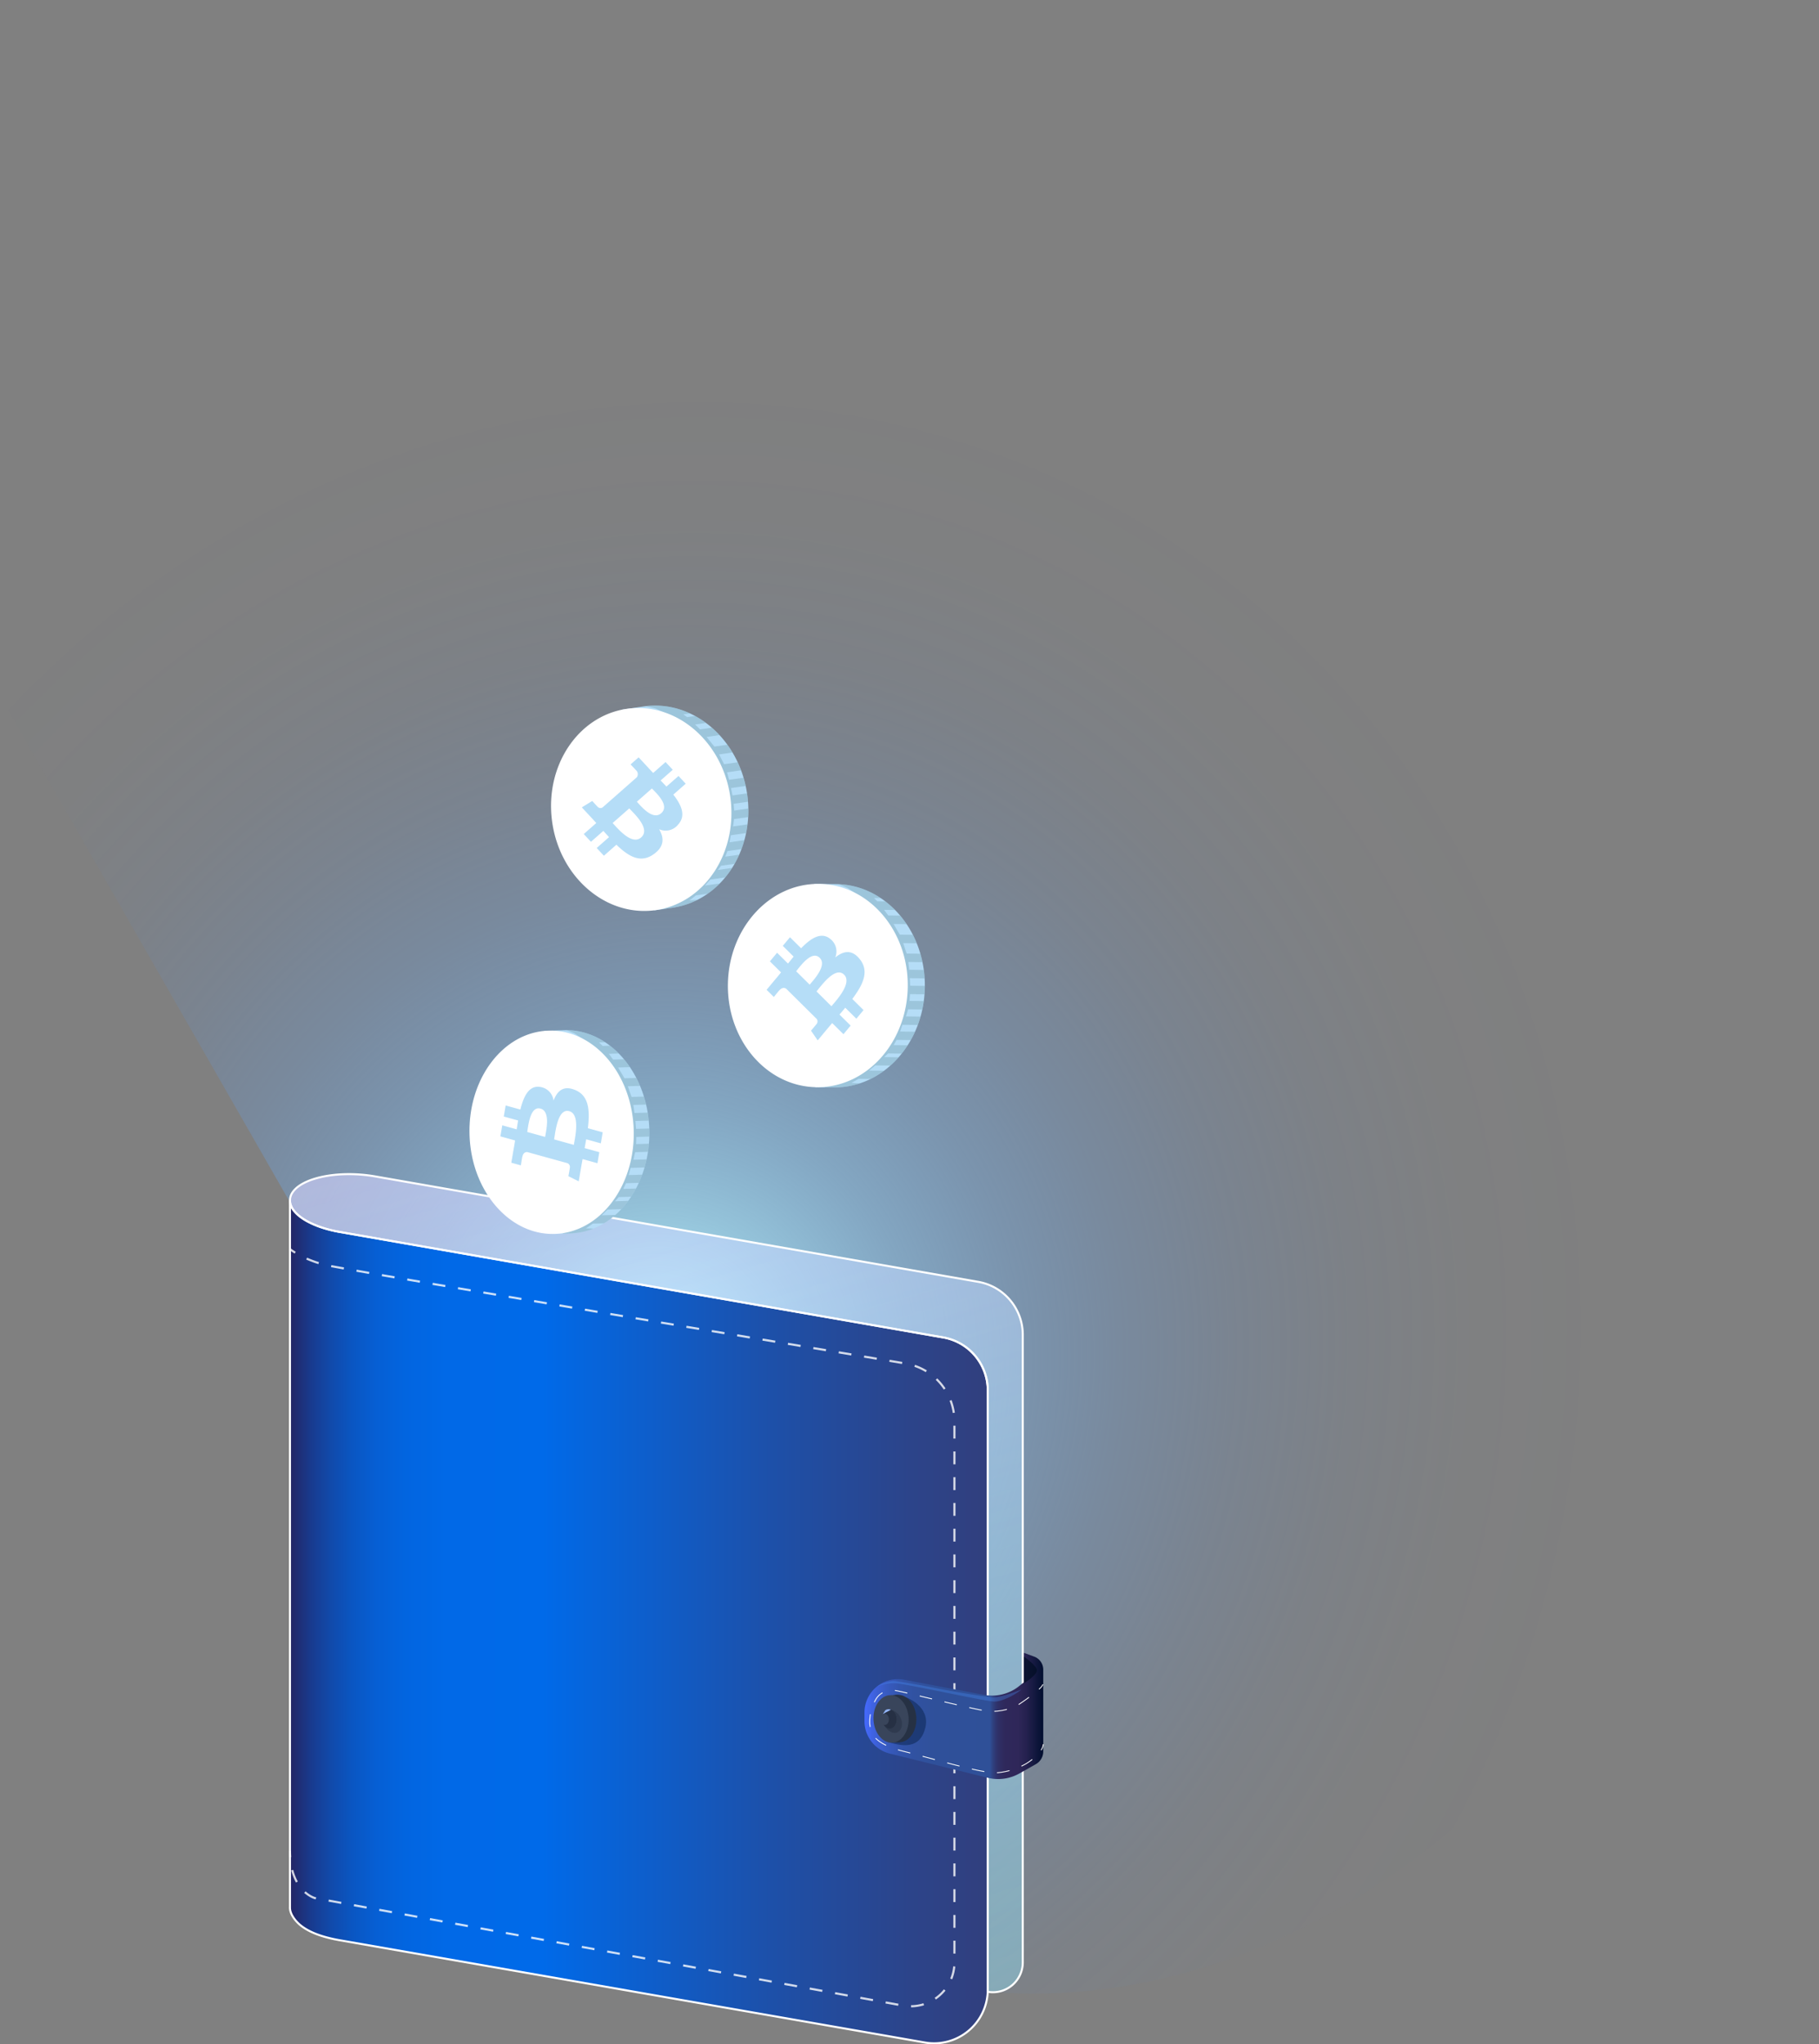 <svg id="b2230e08-ba1a-4de6-a894-4f587f8aa4c9" data-name="Слой 1" xmlns="http://www.w3.org/2000/svg" xmlns:xlink="http://www.w3.org/1999/xlink" viewBox="0 0 426.724 479.377">
  <rect x="0" y="0" width="426.724" height="479.377" fill="#808080" stroke="none"/>
  <defs>
    <radialGradient id="bad51c09-4fbf-4d72-8a0e-b43e107663ab" data-name="Безымянный градиент 48" cx="597.663" cy="283.791" r="236.298" gradientTransform="matrix(0.406, -0.914, 0.85, 0.378, 113.481, 722.518)" gradientUnits="userSpaceOnUse">
      <stop offset="0.025" stop-color="#c2ffff"/>
      <stop offset="0.062" stop-color="#b8f6ff" stop-opacity="0.92"/>
      <stop offset="0.167" stop-color="#9ddfff" stop-opacity="0.707"/>
      <stop offset="0.277" stop-color="#86caff" stop-opacity="0.518"/>
      <stop offset="0.388" stop-color="#72b8ff" stop-opacity="0.359"/>
      <stop offset="0.501" stop-color="#62aaff" stop-opacity="0.229"/>
      <stop offset="0.617" stop-color="#559fff" stop-opacity="0.128"/>
      <stop offset="0.736" stop-color="#4c97ff" stop-opacity="0.056"/>
      <stop offset="0.86" stop-color="#4793ff" stop-opacity="0.014"/>
      <stop offset="1" stop-color="#4591ff" stop-opacity="0"/>
    </radialGradient>
    <linearGradient id="a0c0eb9e-07b1-4f7b-a4dc-a527e91b43d7" data-name="Безымянный градиент 99" x1="512.713" y1="340.372" x2="676.415" y2="340.372" gradientUnits="userSpaceOnUse">
      <stop offset="0" stop-color="#242463"/>
      <stop offset="0.007" stop-color="#212a6e"/>
      <stop offset="0.031" stop-color="#183b8f"/>
      <stop offset="0.059" stop-color="#114aab"/>
      <stop offset="0.089" stop-color="#0a56c2"/>
      <stop offset="0.124" stop-color="#065fd4"/>
      <stop offset="0.166" stop-color="#0265e0"/>
      <stop offset="0.224" stop-color="#0169e7"/>
      <stop offset="0.362" stop-color="#006ae9"/>
      <stop offset="0.427" stop-color="#0665dc"/>
      <stop offset="0.69" stop-color="#1d50a9"/>
      <stop offset="0.889" stop-color="#2c448a"/>
      <stop offset="1" stop-color="#313f7e"/>
    </linearGradient>
    <linearGradient id="a2c9e862-4cc6-4c9b-8cae-b43dc5816ec5" data-name="Безымянный градиент 112" x1="649.942" y1="435.441" x2="587.234" y2="216.754" gradientUnits="userSpaceOnUse">
      <stop offset="0" stop-color="#94e8ff" stop-opacity="0.4"/>
      <stop offset="0.386" stop-color="#aae1ff" stop-opacity="0.469"/>
      <stop offset="1" stop-color="#d5d4ff" stop-opacity="0.6"/>
    </linearGradient>
    <clipPath id="e8736f73-82b2-42d9-9a58-4603143de3b2" transform="translate(-444.691 39.939)">
      <path d="M572.395,201.802l-.665.926c-5.524,2.16-9.917,7.326-11.973,13.927l-1.168,1.256.188,3.128a29.409,29.409,0,0,0-.277,4.996c.31,10.415,5.973,19.103,13.593,22.121l2.514,1.252,4.399-.131.064-.021c10.345-.704,18.33-11.456,17.946-24.368-.392-13.162-9.331-23.575-19.967-23.259Z" style="fill: none"/>
    </clipPath>
    <clipPath id="ea4cf194-5576-4f27-8325-5275a9d25986" transform="translate(-444.691 39.939)">
      <path d="M635.768,167.341l-.77.896a22.235,22.235,0,0,0-13.735,13.387l-1.336,1.203.063,3.133a26.924,26.924,0,0,0-.531,4.979c-.136,10.419,5.664,19.348,13.863,22.699l2.693,1.362,4.819.063.071-.018c11.35-.247,20.577-10.637,20.746-23.554.172-13.167-9.133-23.964-20.784-24.116Z" style="fill: none"/>
    </clipPath>
    <clipPath id="a2d6bd7f-3bb4-465b-9d7e-0c99fac8d881" transform="translate(-444.691 39.939)">
      <path d="M590.693,126.457l-.623,1.003a22.235,22.235,0,0,0-11.515,15.338l-1.135,1.394.544,3.086a26.923,26.923,0,0,0,.241,5.002c1.466,10.316,8.569,18.248,17.185,20.3l2.871.932,4.772-.678.068-.029c11.177-1.988,18.699-13.672,16.882-26.461-1.853-13.037-12.706-22.276-24.243-20.637Z" style="fill: none"/>
    </clipPath>
    <linearGradient id="b8751f5f-4492-4968-8686-c7fa65c590db" data-name="Безымянный градиент 158" x1="647.494" y1="362.434" x2="689.428" y2="362.434" gradientUnits="userSpaceOnUse">
      <stop offset="0" stop-color="#456aff"/>
      <stop offset="0.024" stop-color="#4266ef"/>
      <stop offset="0.074" stop-color="#3c5fd4"/>
      <stop offset="0.132" stop-color="#375abe"/>
      <stop offset="0.198" stop-color="#3355ad"/>
      <stop offset="0.28" stop-color="#3152a1"/>
      <stop offset="0.394" stop-color="#2f509a"/>
      <stop offset="0.701" stop-color="#2f5098"/>
      <stop offset="0.702" stop-color="#2f4f97"/>
      <stop offset="0.718" stop-color="#2f4180"/>
      <stop offset="0.736" stop-color="#2f356f"/>
      <stop offset="0.759" stop-color="#2f2d62"/>
      <stop offset="0.789" stop-color="#2f285b"/>
      <stop offset="0.86" stop-color="#2f2759"/>
      <stop offset="0.904" stop-color="#25214f"/>
      <stop offset="0.98" stop-color="#091336"/>
      <stop offset="1" stop-color="#000e2e"/>
    </linearGradient>
  </defs>
  <title>wallet2</title>
  <g>
    <path d="M518.789,252.58l-74.098-129.315s182.252-290.745,360-96.108C954.268,190.947,826.307,439.2,676.415,427.115,562.571,387.182,518.789,252.58,518.789,252.58Z" transform="translate(-444.691 39.939)" style="fill-rule: evenodd;fill: url(#bad51c09-4fbf-4d72-8a0e-b43e107663ab)"/>
    <path d="M676.415,286.089V426.598a12.598,12.598,0,0,1-14.767,12.41L524.459,415.04c-4.228-.738-7.304-1.909-9.332-3.571-.852-.7-2.414-2.371-2.414-4.066V241.545c0,3.085,4.666,6.17,11.746,7.408l141.526,24.726A12.598,12.598,0,0,1,676.415,286.089Z" transform="translate(-444.691 39.939)" style="stroke: #fff;stroke-miterlimit: 10;stroke-width: 0.476px;fill: url(#a0c0eb9e-07b1-4f7b-a4dc-a527e91b43d7)"/>
    <line x1="68.022" y1="281.484" x2="68.022" y2="281.403" style="fill: #529df7;stroke: #fff;stroke-miterlimit: 10;stroke-width: 0.476px"/>
    <line x1="68.022" y1="447.438" x2="68.022" y2="447.343" style="fill: #529df7;stroke: #fff;stroke-miterlimit: 10;stroke-width: 0.476px"/>
    <path d="M528.25,423.038" transform="translate(-444.691 39.939)" style="fill: #529df7;stroke: #fff;stroke-miterlimit: 10;stroke-width: 0.476px"/>
    <path d="M528.25,257.852" transform="translate(-444.691 39.939)" style="fill: #529df7;stroke: #fff;stroke-miterlimit: 10;stroke-width: 0.476px"/>
    <path d="M684.628,273.066V420.211a7.008,7.008,0,0,1-8.213,6.904h0V286.103a12.614,12.614,0,0,0-10.443-12.426L524.459,248.953c-7.08-1.238-11.746-4.323-11.746-7.408a3.333,3.333,0,0,1,.543-1.785c1.714-2.723,7.118-4.375,13.307-4.375a35.863,35.863,0,0,1,6.109.528l141.513,24.728A12.614,12.614,0,0,1,684.628,273.066Z" transform="translate(-444.691 39.939)" style="stroke: #fff;stroke-miterlimit: 10;stroke-width: 0.476px;fill: url(#a2c9e862-4cc6-4c9b-8cae-b43dc5816ec5)"/>
    <g style="opacity: 0.8">
      <g>
        <path d="M512.713,252.957a12.422,12.422,0,0,0,1.237.843" transform="translate(-444.691 39.939)" style="fill: none;stroke: #fff;stroke-miterlimit: 10;stroke-width: 0.5px"/>
        <path d="M516.627,255.192a26.597,26.597,0,0,0,4.274,1.457c4.356,1.089,102.223,17.463,136.198,23.137a13.761,13.761,0,0,1,11.494,13.579V420.229a10.283,10.283,0,0,1-12.131,10.115L518.527,405.132s-4.537-1.235-5.595-8.067" transform="translate(-444.691 39.939)" style="fill: none;stroke: #fff;stroke-miterlimit: 10;stroke-width: 0.5px;stroke-dasharray: 3.019,3.019"/>
        <path d="M512.764,395.558q-.05-.716-.051-1.502" transform="translate(-444.691 39.939)" style="fill: none;stroke: #fff;stroke-miterlimit: 10;stroke-width: 0.5px"/>
      </g>
    </g>
    <g>
      <path d="M572.395,201.802l-.665.926c-5.524,2.16-9.917,7.326-11.973,13.927l-1.168,1.256.188,3.128a29.409,29.409,0,0,0-.277,4.996c.31,10.415,5.973,19.103,13.593,22.121l2.514,1.252,4.399-.131.064-.021c10.345-.704,18.33-11.456,17.946-24.368-.392-13.162-9.331-23.575-19.967-23.259Z" transform="translate(-444.691 39.939)" style="fill: #b5ddf7"/>
      <g style="clip-path: url(#e8736f73-82b2-42d9-9a58-4603143de3b2)">
        <polyline points="137.837 291.029 130.341 291.252 134.527 288.918 141.996 289.09 134.527 288.918 138.774 285.995 146.232 285.773 138.774 285.995 142.127 282.694 148.692 282.499 142.127 282.694 144.7 279.776 150.381 279.607 144.7 279.776 146.248 276.529 151.767 276.365 146.248 276.529 147.205 272.938 152.8 272.771 147.398 272.932 148.256 269.254 153.419 269.1 148.256 269.254 148.343 265.689 153.562 265.534 148.343 265.689 148.039 261.955 153.311 261.798 148.039 261.955 147.491 258.184 152.62 258.031 147.491 258.184 145.975 253.809 151.186 253.654 145.975 253.809 143.378 249.422 148.901 249.258 143.378 249.422 140.994 246.217 146.489 246.053 140.994 246.217 138.303 243.561 143.725 243.4 138.303 243.561 135.178 241.459 140.6 241.298 135.178 241.459 131.964 240.157 137.629 239.988 131.964 240.157 127.937 239.18 132.173 239.054 127.937 239.18" style="fill: none;stroke: #85afc1;stroke-miterlimit: 10;stroke-width: 1.888px;opacity: 0.5"/>
      </g>
      <path d="M593.355,224.999c.392,13.162-7.913,24.088-18.549,24.404s-19.575-10.096-19.967-23.259,7.913-24.088,18.549-24.404S592.964,211.836,593.355,224.999Zm-21.96-10.064c-2.537-.393-3.822,2.026-4.631,5.303l-3.45-.953-.441,2.589,3.359.929c-.117.68-.224,1.378-.331,2.075L562.521,223.942l-.442,2.589,3.448.953c-.087.563-.172,1.117-.264,1.654l-.011-.003-.611,3.572,2.242.619s.297-1.922.32-1.882c.18-1.049.731-1.253,1.175-1.235l3.929,1.085a2.702,2.702,0,0,1,.061-.27l-.046.274,5.505,1.521a.982.982,0,0,1,.529,1.166c.029-.028-.321,1.882-.321,1.882l2.419,1.207.576-3.371c.108-.626.222-1.241.328-1.845l3.489.962.441-2.588-3.45-.953c.132-.708.254-1.394.369-2.065l3.435.95.441-2.589-3.481-.962c.541-4.411.172-7.704-3.078-8.998-2.616-1.043-4.073.176-4.975,2.515A3.675,3.675,0,0,0,571.395,214.935Zm6.841,5.685c2.608.717,1.371,6.143,1.072,7.899l-4.622-1.279C574.987,225.484,575.518,219.867,578.236,220.62Zm-6.727-.597c2.372.655,1.31,5.171,1.061,6.632l-4.191-1.157C568.629,224.036,569.035,219.338,571.509,220.022Z" transform="translate(-444.691 39.939)" style="fill: #fff;fill-rule: evenodd"/>
    </g>
    <g>
      <path d="M635.768,167.341l-.77.896a22.235,22.235,0,0,0-13.735,13.387l-1.336,1.203.063,3.133a26.924,26.924,0,0,0-.531,4.979c-.136,10.419,5.664,19.348,13.863,22.699l2.693,1.362,4.819.063.071-.018c11.35-.247,20.577-10.637,20.746-23.554.172-13.167-9.133-23.964-20.784-24.116Z" transform="translate(-444.691 39.939)" style="fill: #b5ddf7"/>
      <g style="clip-path: url(#ea4cf194-5576-4f27-8325-5275a9d25986)">
        <polyline points="199.914 256.967 191.702 256.859 196.388 254.712 204.553 255.213 196.388 254.712 201.168 251.979 209.339 252.086 201.168 251.979 204.988 248.829 212.179 248.923 204.988 248.829 207.936 246.027 214.159 246.109 207.936 246.027 209.778 242.851 215.823 242.93 209.778 242.851 210.989 239.306 217.118 239.386 211.201 239.308 212.307 235.672 217.963 235.746 212.307 235.672 212.565 232.114 218.282 232.189 212.565 232.114 212.402 228.37 218.178 228.446 212.402 228.37 211.976 224.578 217.594 224.652 211.976 224.578 210.516 220.141 216.225 220.216 210.516 220.141 207.875 215.644 213.925 215.723 207.875 215.644 205.413 212.336 211.432 212.415 205.413 212.336 202.59 209.565 208.53 209.642 202.59 209.565 199.267 207.327 205.207 207.405 199.267 207.327 195.809 205.885 202.016 205.966 195.809 205.885 191.448 204.731 196.088 204.791 191.448 204.731" style="fill: none;stroke: #85afc1;stroke-miterlimit: 10;stroke-width: 1.976px;opacity: 0.5"/>
      </g>
      <path d="M657.642,191.438c-.172,13.167-9.756,23.716-21.408,23.564s-20.957-10.949-20.785-24.116,9.756-23.716,21.408-23.564S657.814,178.271,657.642,191.438ZM639.409,180.184c-2.076-1.636-4.429-.194-6.782,2.237l-2.615-2.588-1.682,2.022,2.545,2.521c-.443.531-.886,1.082-1.327,1.631l-2.561-2.538-1.683,2.021,2.614,2.588c-.358.444-.709.882-1.058,1.3l-.008-.008-2.322,2.788,1.7,1.682s1.221-1.516,1.222-1.47c.682-.818,1.278-.714,1.666-.472l2.979,2.948a2.636,2.636,0,0,1,.189-.203l-.178.214,4.172,4.131a.974.974,0,0,1-.107,1.282c.04-.009-1.223,1.469-1.223,1.469l1.565,2.283,2.191-2.632c.408-.488.816-.963,1.211-1.433l2.645,2.616,1.681-2.02L641.628,197.965c.47-.547.92-1.08,1.357-1.604l2.603,2.579,1.682-2.022-2.638-2.613c2.677-3.551,3.983-6.597,1.716-9.38-1.824-2.241-3.734-1.927-5.704-.358A3.721,3.721,0,0,0,639.409,180.184Zm3.299,8.427c1.978,1.954-1.826,6.031-2.966,7.402l-3.502-3.47C637.381,191.172,640.648,186.569,642.708,188.611Zm-5.725-3.954c1.798,1.78-1.397,5.157-2.347,6.297l-3.176-3.144C632.409,186.669,635.107,182.8,636.983,184.657Z" transform="translate(-444.691 39.939)" style="fill: #fff;fill-rule: evenodd"/>
    </g>
    <g>
      <path d="M590.693,126.457l-.623,1.003a22.235,22.235,0,0,0-11.515,15.338l-1.135,1.394.544,3.086a26.923,26.923,0,0,0,.241,5.002c1.466,10.316,8.569,18.248,17.185,20.3l2.871.932,4.772-.678.067-.029c11.177-1.988,18.699-13.672,16.882-26.461-1.853-13.037-12.706-22.276-24.243-20.637Z" transform="translate(-444.691 39.939)" style="fill: #b5ddf7"/>
      <g style="clip-path: url(#a2d6bd7f-3bb4-465b-9d7e-0c99fac8d881)">
        <polyline points="162.367 214.135 154.236 215.29 158.537 212.448 166.681 211.689 158.537 212.448 162.84 209.014 170.93 207.864 162.84 209.014 166.131 205.314 173.251 204.302 166.131 205.314 168.614 202.093 174.775 201.218 168.614 202.093 169.945 198.671 175.931 197.821 169.945 198.671 170.597 194.982 176.666 194.12 170.807 194.952 171.341 191.189 176.942 190.393 171.341 191.189 171.05 187.634 176.71 186.829 171.05 187.634 170.314 183.959 176.032 183.147 170.314 183.959 169.31 180.278 174.873 179.487 169.31 180.278 167.186 176.118 172.839 175.315 167.186 176.118 163.886 172.08 169.876 171.229 163.886 172.08 160.944 169.19 166.904 168.343 160.944 169.19 157.73 166.884 163.61 166.049 157.73 166.884 154.102 165.184 159.983 164.349 154.102 165.184 150.464 164.29 156.609 163.417 150.464 164.29 145.977 163.82 150.572 163.167 145.977 163.82" style="fill: none;stroke: #85afc1;stroke-miterlimit: 10;stroke-width: 1.976px;opacity: 0.5"/>
      </g>
      <path d="M616.009,146.908c1.853,13.037-5.997,24.934-17.534,26.573s-22.39-7.599-24.243-20.637,5.997-24.934,17.534-26.573S614.156,133.87,616.009,146.908Zm-12.26,6.535c1.904-2.051.879-4.528-1.101-7.05l2.908-2.559-1.689-1.816-2.832,2.491c-.443-.478-.906-.957-1.368-1.435l2.851-2.506-1.689-1.817-2.907,2.558c-.373-.387-.741-.767-1.09-1.144l.009-.008-2.33-2.508-1.89,1.663s1.273,1.321,1.228,1.32a1.226,1.226,0,0,1,.195,1.728l-3.312,2.915a2.243,2.243,0,0,1,.167.203l-.179-.192-4.641,4.083a.888.888,0,0,1-1.221-.168c.003.041-1.228-1.321-1.228-1.321l-2.449,1.498,2.199,2.366c.408.44.803.88,1.195,1.307l-2.94,2.588,1.688,1.815,2.908-2.559c.454.507.899.992,1.337,1.464l-2.897,2.547,1.689,1.816,2.935-2.582c3.011,2.906,5.748,4.385,8.789,2.192,2.449-1.764,2.444-3.736,1.237-5.827A3.717,3.717,0,0,0,603.749,153.443Zm-8.652,2.989c-2.196,1.936-5.538-2.15-6.684-3.381l3.898-3.427C593.454,150.857,597.389,154.416,595.096,156.432Zm4.712-5.682c-2,1.759-4.761-1.67-5.714-2.695l3.533-3.108C598.58,145.972,601.894,148.915,599.808,150.75Z" transform="translate(-444.691 39.939)" style="fill: #fff;fill-rule: evenodd"/>
    </g>
    <path d="M647.494,361.625v2.042a7.821,7.821,0,0,0,5.946,7.593l22.966,5.672a10.168,10.168,0,0,0,7.442-1.02l3.844-2.173a3.419,3.419,0,0,0,1.737-2.976V351.577a3.259,3.259,0,0,0-2.239-3.095l-2.286-.844.012,6.886-1.391,1.102a10.185,10.185,0,0,1-8.002,1.86l-18.755-3.545A7.821,7.821,0,0,0,647.494,361.625Z" transform="translate(-444.691 39.939)" style="fill-rule: evenodd;fill: url(#b8751f5f-4492-4968-8686-c7fa65c590db)"/>
    <path d="M657.248,358.065s5.773,2.059,4.512,7.152-5.345,4.285-8.433,3.441.873-5.548.873-5.548Z" transform="translate(-444.691 39.939)" style="fill: #041a3d;fill-rule: evenodd;opacity: 0.43"/>
    <g>
      <ellipse cx="655.494" cy="363.045" rx="4.164" ry="5.571" transform="translate(-462.195 73.52) rotate(-2.896)" style="fill: #263144"/>
      <ellipse cx="654.199" cy="363.11" rx="4.121" ry="5.571" transform="translate(-462.2 73.455) rotate(-2.896)" style="fill: #39455b"/>
      <ellipse cx="653.804" cy="363.13" rx="1.691" ry="2.263" transform="translate(-462.202 73.435) rotate(-2.896)" style="fill: #263144"/>
      <ellipse cx="652.701" cy="363.186" rx="0.989" ry="1.337" transform="translate(-462.206 73.379) rotate(-2.896)" style="fill: #39455b"/>
      <g>
        <ellipse cx="655.016" cy="363.069" rx="4.164" ry="5.571" transform="translate(-462.197 73.496) rotate(-2.896)" style="fill: #263144"/>
        <ellipse cx="653.722" cy="363.134" rx="4.121" ry="5.571" transform="translate(-462.202 73.43) rotate(-2.896)" style="fill: #39455b"/>
        <ellipse cx="653.327" cy="363.154" rx="1.691" ry="2.263" transform="translate(-462.204 73.41) rotate(-2.896)" style="fill: #263144"/>
        <ellipse cx="654.078" cy="363.73" rx="2.083" ry="2.787" transform="translate(-536.84 346.547) rotate(-24.701)" style="fill: #263144;opacity: 0.5"/>
        <ellipse cx="652.224" cy="363.21" rx="0.989" ry="1.337" transform="translate(-462.208 73.355) rotate(-2.896)" style="fill: #39455b"/>
      </g>
    </g>
    <path d="M684.903,354.759s3.56-2.126,2.967-3.363-2.967-2.868-2.967-2.868Z" transform="translate(-444.691 39.939)" style="fill: #000e23;fill-rule: evenodd;opacity: 0.7"/>
    <path d="M650.324,355.604a9.684,9.684,0,0,1,4.341-.845c2.473.099,21.137,4.263,23.291,4.302,1.83.033,4.995-1.632,6.33-2.819,0,0-4.401,1.773-6.28,1.823s-12.066-1.823-12.066-1.823-10.252-2.052-11.861-1.978A10.395,10.395,0,0,0,650.324,355.604Z" transform="translate(-444.691 39.939)" style="fill: #4a94ff;fill-rule: evenodd;opacity: 0.3"/>
    <g>
      <path d="M689.362,355.023a3.139,3.139,0,0,1-.948,1.144" transform="translate(-444.691 39.939)" style="fill: none;stroke: #fff;stroke-miterlimit: 10;stroke-width: 0.2px"/>
      <path d="M686.092,358.048c-1.197.895-2.402,1.714-2.994,2.052a13.884,13.884,0,0,1-6.33,1.253c-2.242-.066-20.637-4.747-22.022-4.879a6.983,6.983,0,0,0-1.768.078,4.07,4.07,0,0,0-2.865,2.083,10.411,10.411,0,0,0-1.384,5.681c.222,1.607.247,4.488,7.896,6.4s19.253,5.473,22.286,5.011A16.493,16.493,0,0,0,685.373,373.649a13.747,13.747,0,0,0,2.611-2.034" transform="translate(-444.691 39.939)" style="fill: none;stroke: #fff;stroke-miterlimit: 10;stroke-width: 0.2px;stroke-dasharray: 2.985,2.985"/>
      <path d="M688.923,370.462a2.893,2.893,0,0,0,.505-1.395" transform="translate(-444.691 39.939)" style="fill: none;stroke: #fff;stroke-miterlimit: 10;stroke-width: 0.2px"/>
    </g>
    <path d="M652.365,361.113l-.569.865,1.904-.989A1.28,1.28,0,0,0,652.365,361.113Z" transform="translate(-444.691 39.939)" style="fill: #92b4f7;fill-rule: evenodd"/>
  </g>
</svg>
